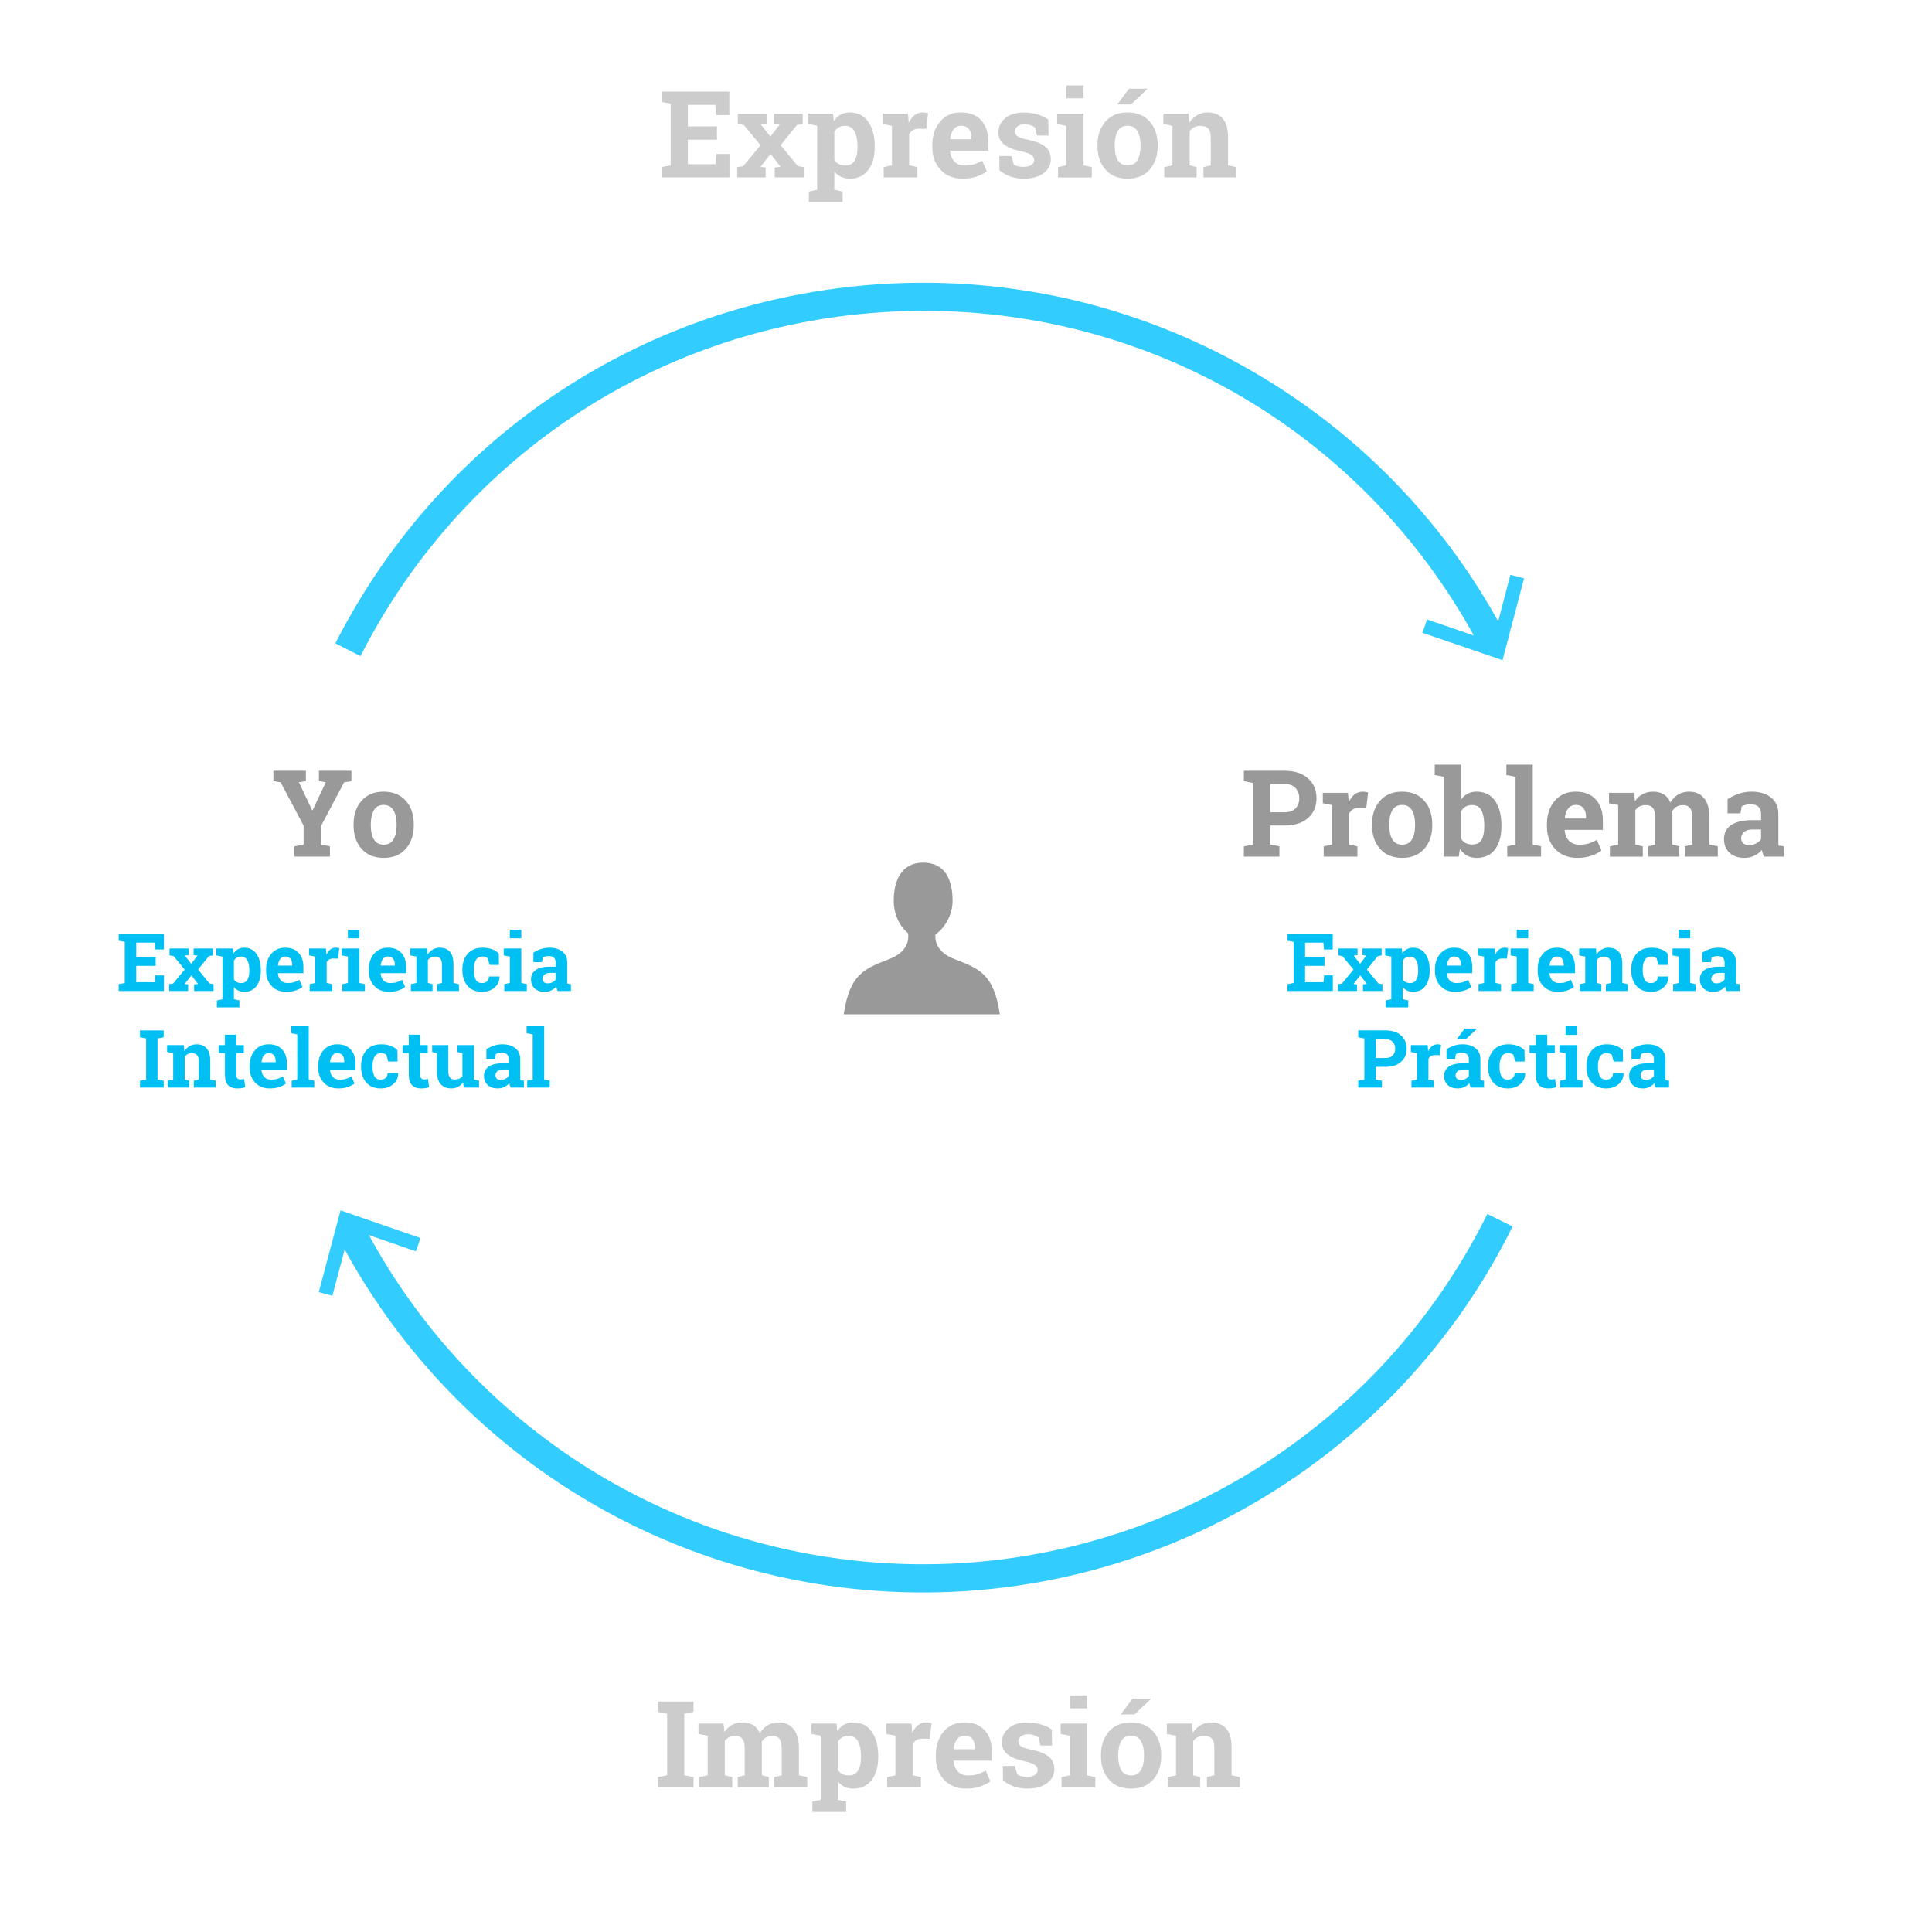 <?xml version="1.0" encoding="utf-8"?>
<!-- Generator: Adobe Illustrator 16.0.0, SVG Export Plug-In . SVG Version: 6.00 Build 0)  -->
<!DOCTYPE svg PUBLIC "-//W3C//DTD SVG 1.1//EN" "http://www.w3.org/Graphics/SVG/1.1/DTD/svg11.dtd">
<svg version="1.1" xmlns="http://www.w3.org/2000/svg" xmlns:xlink="http://www.w3.org/1999/xlink" x="0px" y="0px" width="480px"
	 height="480px" viewBox="0 0 480 480" enable-background="new 0 0 480 480" xml:space="preserve">
<g id="modelos_anteriores">
</g>
<g id="fondo">
</g>
<g id="exp-personal">
	<g>
		<g>
			<path fill="#33CCFF" d="M207.613,394.201c-53.547-7.136-100.076-40.222-124.461-88.503l6.248-3.156
				c23.344,46.219,67.883,77.89,119.139,84.721c66.52,8.864,131.215-25.554,160.986-85.647l6.273,3.107
				C344.695,367.504,277.105,403.462,207.613,394.201z"/>
			<g>
				<polygon fill="#33CCFF" points="79.197,321.024 82.58,321.929 87.016,305.251 103.326,310.894 104.469,307.582 84.604,300.714 
									"/>
			</g>
		</g>
		<g>
			<path fill="#33CCFF" d="M368.49,162.228c-29.688-57.725-90.6-90.76-155.184-84.162c-53.213,5.438-99.473,37.191-123.742,84.943
				l-6.24-3.171c25.354-49.886,73.678-83.056,129.271-88.735c33.369-3.409,66.463,3.345,95.703,19.53
				c28.572,15.814,51.537,39.464,66.416,68.392L368.49,162.228z"/>
			<g>
				<polygon fill="#33CCFF" points="378.643,143.692 375.254,142.798 370.873,159.491 354.543,153.901 353.414,157.218 
					373.301,164.021 				"/>
			</g>
		</g>
	</g>
	<g>
		<path fill="#CCCCCC" d="M178.124,34.701h-7.222v6.094h6.885l0.19-2.549h3.252v5.83h-16.875v-2.564l2.271-0.439V25.766
			l-2.271-0.439v-2.578h2.271H181.2v5.844h-3.281l-0.19-2.549h-6.826v5.361h7.222V34.701z"/>
		<path fill="#CCCCCC" d="M183.163,41.512l1.479-0.234l4.307-5.215l-4.16-5.01l-1.479-0.248v-2.578h7.134v2.475l-1.45,0.176
			l2.402,3.047l2.358-3.047l-1.479-0.176v-2.475h7.163v2.578l-1.436,0.248l-4.072,5.01l4.292,5.215l1.494,0.234v2.564h-7.251v-2.461
			l1.45-0.176l-2.461-3.193l-2.505,3.207l1.274,0.162v2.461h-7.061V41.512z"/>
		<path fill="#CCCCCC" d="M200.741,30.805v-2.578h6.211l0.205,1.846c0.469-0.684,1.03-1.211,1.685-1.582s1.416-0.557,2.285-0.557
			c1.963,0,3.486,0.766,4.57,2.299s1.626,3.551,1.626,6.051v0.307c0,2.344-0.542,4.229-1.626,5.654s-2.598,2.139-4.541,2.139
			c-0.83,0-1.567-0.153-2.212-0.461s-1.196-0.76-1.655-1.355v4.586l2.065,0.439v2.578h-8.394v-2.578l2.065-0.439V31.244
			L200.741,30.805z M213.045,36.283c0-1.494-0.249-2.705-0.747-3.633s-1.26-1.393-2.285-1.393c-0.645,0-1.194,0.133-1.648,0.396
			s-0.813,0.639-1.077,1.127v6.943c0.264,0.449,0.623,0.791,1.077,1.025s1.013,0.352,1.677,0.352c1.035,0,1.794-0.404,2.278-1.215
			s0.725-1.91,0.725-3.297V36.283z"/>
		<path fill="#CCCCCC" d="M219.549,41.512l2.051-0.439v-9.828l-2.271-0.439v-2.578h6.255l0.19,2.314
			c0.371-0.82,0.85-1.461,1.436-1.92s1.265-0.688,2.036-0.688c0.225,0,0.461,0.017,0.71,0.051s0.457,0.076,0.623,0.125l-0.454,3.896
			l-1.758-0.045c-0.625,0-1.143,0.123-1.553,0.367s-0.723,0.59-0.938,1.039v7.705l2.051,0.439v2.564h-8.379V41.512z"/>
		<path fill="#CCCCCC" d="M239.164,44.383c-2.285,0-4.111-0.732-5.479-2.197s-2.051-3.324-2.051-5.58V36.02
			c0-2.354,0.647-4.293,1.941-5.816s3.03-2.279,5.208-2.27c2.139,0,3.799,0.645,4.98,1.934s1.772,3.031,1.772,5.229v2.33h-9.463
			l-0.029,0.088c0.078,1.045,0.427,1.904,1.047,2.578s1.462,1.01,2.527,1.01c0.947,0,1.733-0.095,2.358-0.285s1.309-0.49,2.051-0.9
			l1.157,2.637c-0.654,0.518-1.501,0.951-2.542,1.303S240.443,44.383,239.164,44.383z M238.783,31.229
			c-0.791,0-1.416,0.303-1.875,0.908s-0.742,1.402-0.85,2.389l0.044,0.072h5.244v-0.381c0-0.908-0.212-1.633-0.637-2.175
			S239.642,31.229,238.783,31.229z"/>
		<path fill="#CCCCCC" d="M260.492,33.676h-2.871l-0.454-1.979c-0.293-0.234-0.662-0.43-1.106-0.586s-0.935-0.234-1.472-0.234
			c-0.752,0-1.348,0.169-1.787,0.506s-0.659,0.76-0.659,1.268c0,0.479,0.21,0.876,0.63,1.193s1.26,0.598,2.52,0.842
			c1.963,0.391,3.418,0.965,4.365,1.722s1.421,1.8,1.421,3.128c0,1.426-0.613,2.59-1.838,3.493s-2.839,1.354-4.841,1.354
			c-1.221,0-2.341-0.178-3.362-0.534s-1.926-0.866-2.717-1.53l-0.044-3.561h2.988l0.586,2.066c0.254,0.215,0.601,0.373,1.04,0.476
			s0.898,0.153,1.377,0.153c0.869,0,1.531-0.156,1.985-0.469s0.681-0.736,0.681-1.273c0-0.469-0.229-0.875-0.688-1.217
			s-1.304-0.645-2.534-0.908c-1.865-0.381-3.274-0.944-4.226-1.691s-1.428-1.766-1.428-3.055c0-1.328,0.547-2.473,1.641-3.435
			s2.651-1.442,4.673-1.442c1.23,0,2.395,0.166,3.494,0.498s1.96,0.756,2.585,1.273L260.492,33.676z"/>
		<path fill="#CCCCCC" d="M262.865,41.512l2.065-0.439v-9.828l-2.285-0.439v-2.578h6.562v12.846l2.051,0.439v2.564h-8.394V41.512z
			 M269.208,24.432h-4.277v-3.207h4.277V24.432z"/>
		<path fill="#CCCCCC" d="M272.665,36.004c0-2.363,0.662-4.299,1.985-5.808s3.152-2.263,5.486-2.263c2.344,0,4.177,0.752,5.5,2.256
			s1.985,3.441,1.985,5.814v0.309c0,2.383-0.662,4.323-1.985,5.822s-3.147,2.248-5.471,2.248c-2.354,0-4.192-0.749-5.515-2.248
			s-1.985-3.439-1.985-5.822V36.004z M276.942,36.312c0,1.445,0.254,2.604,0.762,3.479s1.328,1.311,2.461,1.311
			c1.104,0,1.912-0.439,2.424-1.318s0.769-2.035,0.769-3.471v-0.309c0-1.406-0.259-2.553-0.776-3.441s-1.333-1.334-2.446-1.334
			s-1.924,0.445-2.432,1.334s-0.762,2.035-0.762,3.441V36.312z M280.487,22.045h4.526l0.029,0.088L281,25.941h-3.428L280.487,22.045
			z"/>
		<path fill="#CCCCCC" d="M289.247,41.512l2.051-0.439v-9.828l-2.271-0.439v-2.578h6.255l0.19,2.27
			c0.527-0.811,1.177-1.439,1.948-1.889s1.636-0.674,2.593-0.674c1.602,0,2.852,0.502,3.75,1.508s1.348,2.584,1.348,4.732v6.898
			l2.051,0.439v2.564h-8.174v-2.564l1.831-0.439v-6.885c0-1.064-0.215-1.818-0.645-2.263s-1.079-0.667-1.948-0.667
			c-0.566,0-1.074,0.115-1.523,0.345s-0.825,0.554-1.128,0.974v8.496l1.729,0.439v2.564h-8.057V41.512z"/>
	</g>
	<g>
		<path fill="#999999" d="M75.995,194.08l-1.743,0.249l3.311,7.002h0.088l3.311-7.002l-1.729-0.249v-2.578h8.071v2.578l-1.816,0.293
			l-5.801,10.957v4.497l2.285,0.439v2.563h-8.833v-2.563l2.285-0.439v-4.717l-5.698-10.737l-1.802-0.293v-2.578h8.071V194.08z"/>
		<path fill="#999999" d="M87.845,204.759c0-2.363,0.662-4.3,1.985-5.808c1.323-1.51,3.152-2.264,5.486-2.264
			c2.344,0,4.177,0.752,5.5,2.256s1.985,3.442,1.985,5.815v0.308c0,2.383-0.662,4.324-1.985,5.822
			c-1.323,1.5-3.147,2.249-5.471,2.249c-2.354,0-4.192-0.749-5.515-2.249c-1.323-1.498-1.985-3.439-1.985-5.822V204.759z
			 M92.123,205.066c0,1.445,0.254,2.605,0.762,3.479c0.508,0.875,1.328,1.312,2.461,1.312c1.104,0,1.912-0.439,2.424-1.318
			s0.769-2.036,0.769-3.472v-0.308c0-1.406-0.259-2.554-0.776-3.442s-1.333-1.333-2.446-1.333s-1.924,0.444-2.432,1.333
			s-0.762,2.036-0.762,3.442V205.066z"/>
	</g>
	<g>
		<path fill="#999999" d="M319.187,191.502c2.441,0,4.368,0.627,5.779,1.883c1.411,1.254,2.117,2.897,2.117,4.929
			c0,2.041-0.706,3.682-2.117,4.922s-3.337,1.86-5.779,1.86h-3.604v4.731l2.285,0.439v2.563h-8.833v-2.563l2.271-0.439V194.52
			l-2.271-0.439v-2.578h2.271H319.187z M315.583,201.8h3.604c1.191,0,2.092-0.325,2.703-0.974c0.61-0.65,0.916-1.478,0.916-2.483
			c0-1.025-0.305-1.872-0.916-2.542c-0.61-0.668-1.511-1.003-2.703-1.003h-3.604V201.8z"/>
		<path fill="#999999" d="M328.869,210.267l2.051-0.439v-9.829l-2.271-0.439v-2.578h6.255l0.19,2.314
			c0.371-0.82,0.85-1.46,1.436-1.919s1.265-0.688,2.036-0.688c0.225,0,0.461,0.018,0.71,0.051c0.249,0.035,0.457,0.076,0.623,0.125
			l-0.454,3.896l-1.758-0.044c-0.625,0-1.143,0.122-1.553,0.366s-0.723,0.591-0.938,1.04v7.705l2.051,0.439v2.563h-8.379V210.267z"
			/>
		<path fill="#999999" d="M340.881,204.759c0-2.363,0.662-4.3,1.985-5.808c1.323-1.51,3.152-2.264,5.486-2.264
			c2.344,0,4.177,0.752,5.5,2.256s1.985,3.442,1.985,5.815v0.308c0,2.383-0.662,4.324-1.985,5.822
			c-1.323,1.5-3.147,2.249-5.471,2.249c-2.354,0-4.192-0.749-5.515-2.249c-1.323-1.498-1.985-3.439-1.985-5.822V204.759z
			 M345.158,205.066c0,1.445,0.254,2.605,0.762,3.479c0.508,0.875,1.328,1.312,2.461,1.312c1.104,0,1.912-0.439,2.424-1.318
			s0.769-2.036,0.769-3.472v-0.308c0-1.406-0.259-2.554-0.776-3.442s-1.333-1.333-2.446-1.333s-1.924,0.444-2.432,1.333
			s-0.762,2.036-0.762,3.442V205.066z"/>
		<path fill="#999999" d="M373.02,205.345c0,2.363-0.527,4.253-1.582,5.669s-2.578,2.124-4.57,2.124
			c-0.928,0-1.733-0.192-2.417-0.579c-0.684-0.385-1.26-0.944-1.729-1.677l-0.308,1.948h-3.691v-19.834l-2.271-0.439v-2.578h6.533
			v8.687c0.459-0.635,1.008-1.123,1.648-1.465s1.375-0.513,2.205-0.513c2.012,0,3.545,0.76,4.6,2.277
			c1.055,1.52,1.582,3.543,1.582,6.072V205.345z M368.757,205.037c0-1.543-0.227-2.766-0.681-3.67
			c-0.454-0.902-1.228-1.354-2.322-1.354c-0.664,0-1.226,0.14-1.685,0.417c-0.459,0.279-0.82,0.677-1.084,1.194v6.694
			c0.264,0.488,0.627,0.859,1.091,1.113s1.033,0.381,1.707,0.381c1.104,0,1.875-0.389,2.314-1.164
			c0.439-0.777,0.659-1.878,0.659-3.304V205.037z"/>
		<path fill="#999999" d="M374.25,192.557v-2.578h6.562v19.849l2.065,0.439v2.563h-8.408v-2.563l2.065-0.439v-16.831L374.25,192.557
			z"/>
		<path fill="#999999" d="M391.857,213.138c-2.285,0-4.111-0.732-5.479-2.197s-2.051-3.325-2.051-5.581v-0.586
			c0-2.354,0.647-4.292,1.941-5.815s3.03-2.28,5.208-2.271c2.139,0,3.799,0.645,4.98,1.934s1.772,3.032,1.772,5.229v2.329h-9.463
			l-0.029,0.088c0.078,1.045,0.427,1.904,1.047,2.578s1.462,1.011,2.527,1.011c0.947,0,1.733-0.095,2.358-0.286
			c0.625-0.189,1.309-0.49,2.051-0.9l1.157,2.637c-0.654,0.518-1.501,0.952-2.542,1.304S393.137,213.138,391.857,213.138z
			 M391.477,199.983c-0.791,0-1.416,0.303-1.875,0.908s-0.742,1.401-0.85,2.388l0.044,0.073h5.244v-0.381
			c0-0.908-0.212-1.634-0.637-2.175C392.978,200.254,392.336,199.983,391.477,199.983z"/>
		<path fill="#999999" d="M399.753,199.559v-2.578h6.255l0.176,2.095c0.508-0.762,1.145-1.351,1.912-1.765
			c0.766-0.416,1.652-0.623,2.658-0.623c1.016,0,1.885,0.225,2.607,0.674s1.27,1.128,1.641,2.036
			c0.488-0.85,1.123-1.514,1.904-1.992s1.699-0.718,2.754-0.718c1.562,0,2.795,0.539,3.699,1.619
			c0.902,1.078,1.354,2.722,1.354,4.929v6.592l2.065,0.439v2.563h-8.188v-2.563l1.846-0.439v-6.606c0-1.201-0.195-2.036-0.586-2.505
			s-0.972-0.703-1.743-0.703c-0.605,0-1.131,0.134-1.574,0.403c-0.445,0.268-0.799,0.642-1.062,1.12
			c0,0.186,0.005,0.345,0.015,0.476c0.01,0.133,0.015,0.267,0.015,0.403v7.412l1.729,0.439v2.563h-7.72v-2.563l1.729-0.439v-6.606
			c0-1.172-0.195-2-0.586-2.482c-0.391-0.484-0.977-0.726-1.758-0.726c-0.576,0-1.081,0.11-1.517,0.329
			c-0.434,0.221-0.793,0.53-1.076,0.931v8.555l1.846,0.439v2.563h-8.174v-2.563l2.065-0.439v-9.829L399.753,199.559z"/>
		<path fill="#999999" d="M438.249,212.83c-0.117-0.264-0.22-0.535-0.308-0.812c-0.088-0.279-0.156-0.56-0.205-0.843
			c-0.508,0.586-1.125,1.06-1.854,1.421c-0.727,0.361-1.56,0.542-2.497,0.542c-1.553,0-2.786-0.423-3.698-1.267
			c-0.914-0.846-1.37-1.995-1.37-3.45c0-1.484,0.596-2.632,1.787-3.442s2.939-1.216,5.244-1.216h2.183v-1.553
			c0-0.762-0.22-1.353-0.659-1.772s-1.089-0.63-1.948-0.63c-0.488,0-0.923,0.056-1.304,0.169c-0.381,0.111-0.688,0.246-0.923,0.402
			l-0.278,1.699h-3.223l0.015-3.516c0.781-0.527,1.678-0.972,2.688-1.333c1.012-0.361,2.112-0.542,3.304-0.542
			c1.963,0,3.558,0.48,4.782,1.443c1.227,0.961,1.839,2.331,1.839,4.108v6.548c0,0.244,0.003,0.474,0.007,0.688
			c0.006,0.215,0.022,0.42,0.052,0.615l1.304,0.176v2.563H438.249z M434.543,209.974c0.645,0,1.23-0.14,1.758-0.417
			c0.527-0.279,0.938-0.628,1.23-1.048v-2.417h-2.183c-0.908,0-1.597,0.213-2.065,0.637c-0.469,0.426-0.703,0.936-0.703,1.531
			c0,0.537,0.174,0.957,0.52,1.26C433.447,209.822,433.928,209.974,434.543,209.974z"/>
	</g>
	<g>
		<path fill="#00C0F3" d="M38.668,239.963h-4.814v4.062h4.59l0.127-1.699h2.168v3.887h-11.25v-1.709l1.514-0.293v-10.205
			l-1.514-0.293v-1.719h1.514h9.717v3.896h-2.188l-0.127-1.699h-4.551v3.574h4.814V239.963z"/>
		<path fill="#00C0F3" d="M42.027,244.504l0.986-0.156l2.871-3.477l-2.773-3.34l-0.986-0.166v-1.719h4.756v1.65l-0.967,0.117
			l1.602,2.031l1.572-2.031l-0.986-0.117v-1.65h4.775v1.719l-0.957,0.166l-2.715,3.34l2.861,3.477l0.996,0.156v1.709h-4.834v-1.641
			l0.967-0.117l-1.641-2.129l-1.67,2.139l0.85,0.107v1.641h-4.707V244.504z"/>
		<path fill="#00C0F3" d="M53.746,237.365v-1.719h4.141l0.137,1.23c0.312-0.455,0.687-0.807,1.123-1.055s0.944-0.371,1.523-0.371
			c1.309,0,2.324,0.512,3.047,1.533s1.084,2.367,1.084,4.033v0.205c0,1.562-0.361,2.818-1.084,3.77s-1.732,1.426-3.027,1.426
			c-0.553,0-1.045-0.103-1.475-0.308s-0.797-0.507-1.104-0.903v3.057l1.377,0.293v1.719h-5.596v-1.719l1.377-0.293v-10.605
			L53.746,237.365z M61.949,241.018c0-0.996-0.166-1.803-0.498-2.422s-0.84-0.928-1.523-0.928c-0.43,0-0.796,0.088-1.099,0.264
			s-0.542,0.426-0.718,0.752v4.629c0.176,0.299,0.415,0.527,0.718,0.684s0.675,0.234,1.118,0.234c0.69,0,1.196-0.27,1.519-0.811
			s0.483-1.273,0.483-2.197V241.018z"/>
		<path fill="#00C0F3" d="M71.129,246.418c-1.523,0-2.741-0.488-3.652-1.465s-1.367-2.217-1.367-3.721v-0.391
			c0-1.568,0.431-2.861,1.294-3.877s2.02-1.52,3.472-1.514c1.426,0,2.533,0.43,3.32,1.289s1.182,2.021,1.182,3.486v1.553h-6.309
			l-0.02,0.059c0.052,0.697,0.285,1.27,0.698,1.719s0.975,0.674,1.685,0.674c0.631,0,1.156-0.063,1.572-0.19
			s0.873-0.327,1.367-0.601l0.771,1.758c-0.436,0.346-1.001,0.635-1.694,0.869S71.982,246.418,71.129,246.418z M70.875,237.648
			c-0.527,0-0.944,0.201-1.25,0.605s-0.495,0.934-0.566,1.592l0.029,0.049h3.496v-0.254c0-0.605-0.142-1.089-0.425-1.45
			S71.448,237.648,70.875,237.648z"/>
		<path fill="#00C0F3" d="M76.939,244.504l1.367-0.293v-6.553l-1.514-0.293v-1.719h4.17l0.127,1.543
			c0.248-0.547,0.566-0.973,0.957-1.279s0.843-0.459,1.357-0.459c0.15,0,0.308,0.012,0.474,0.034s0.304,0.05,0.415,0.083
			l-0.303,2.598l-1.172-0.029c-0.417,0-0.762,0.082-1.035,0.244s-0.482,0.395-0.625,0.693v5.137l1.367,0.293v1.709h-5.586V244.504z"
			/>
		<path fill="#00C0F3" d="M85.055,244.504l1.377-0.293v-6.553l-1.523-0.293v-1.719h4.375v8.564l1.367,0.293v1.709h-5.596V244.504z
			 M89.283,233.117h-2.852v-2.139h2.852V233.117z"/>
		<path fill="#00C0F3" d="M96.646,246.418c-1.523,0-2.741-0.488-3.652-1.465s-1.367-2.217-1.367-3.721v-0.391
			c0-1.568,0.431-2.861,1.294-3.877s2.02-1.52,3.472-1.514c1.426,0,2.533,0.43,3.32,1.289s1.182,2.021,1.182,3.486v1.553h-6.309
			l-0.02,0.059c0.052,0.697,0.285,1.27,0.698,1.719s0.975,0.674,1.685,0.674c0.631,0,1.156-0.063,1.572-0.19
			s0.873-0.327,1.367-0.601l0.771,1.758c-0.436,0.346-1.001,0.635-1.694,0.869S97.5,246.418,96.646,246.418z M96.393,237.648
			c-0.527,0-0.944,0.201-1.25,0.605s-0.495,0.934-0.566,1.592l0.029,0.049h3.496v-0.254c0-0.605-0.142-1.089-0.425-1.45
			S96.965,237.648,96.393,237.648z"/>
		<path fill="#00C0F3" d="M102.086,244.504l1.367-0.293v-6.553l-1.514-0.293v-1.719h4.17l0.127,1.514
			c0.352-0.541,0.785-0.961,1.299-1.26s1.09-0.449,1.729-0.449c1.068,0,1.901,0.336,2.5,1.006s0.898,1.723,0.898,3.154v4.6
			l1.367,0.293v1.709h-5.449v-1.709l1.221-0.293v-4.59c0-0.709-0.143-1.213-0.43-1.509s-0.719-0.444-1.299-0.444
			c-0.377,0-0.716,0.076-1.016,0.229s-0.55,0.37-0.752,0.649v5.664l1.152,0.293v1.709h-5.371V244.504z"/>
		<path fill="#00C0F3" d="M119.801,244.23c0.508,0,0.915-0.148,1.221-0.444s0.459-0.692,0.459-1.187h2.578l0.029,0.059
			c0.026,1.068-0.375,1.961-1.201,2.681s-1.855,1.079-3.086,1.079c-1.576,0-2.79-0.498-3.643-1.494s-1.279-2.275-1.279-3.838v-0.293
			c0-1.557,0.438-2.836,1.313-3.838s2.124-1.504,3.745-1.504c0.853,0,1.618,0.127,2.295,0.381s1.24,0.611,1.689,1.074l0.039,2.822
			h-2.314l-0.469-1.65c-0.143-0.123-0.319-0.227-0.527-0.308s-0.446-0.122-0.713-0.122c-0.807,0-1.377,0.293-1.709,0.879
			s-0.498,1.342-0.498,2.266v0.293c0,0.943,0.153,1.704,0.459,2.28S119.033,244.23,119.801,244.23z"/>
		<path fill="#00C0F3" d="M125.289,244.504l1.377-0.293v-6.553l-1.523-0.293v-1.719h4.375v8.564l1.367,0.293v1.709h-5.596V244.504z
			 M129.518,233.117h-2.852v-2.139h2.852V233.117z"/>
		<path fill="#00C0F3" d="M138.551,246.213c-0.078-0.176-0.146-0.356-0.205-0.542s-0.104-0.372-0.137-0.562
			c-0.338,0.391-0.75,0.707-1.235,0.947s-1.04,0.361-1.665,0.361c-1.035,0-1.857-0.281-2.466-0.845s-0.913-1.329-0.913-2.3
			c0-0.99,0.397-1.754,1.191-2.295s1.959-0.811,3.496-0.811h1.455v-1.035c0-0.508-0.146-0.902-0.439-1.182s-0.726-0.42-1.299-0.42
			c-0.326,0-0.615,0.037-0.869,0.112s-0.459,0.165-0.615,0.269l-0.186,1.133h-2.148l0.01-2.344c0.521-0.352,1.118-0.648,1.792-0.889
			s1.408-0.361,2.202-0.361c1.309,0,2.372,0.32,3.188,0.962s1.226,1.554,1.226,2.739v4.365c0,0.162,0.001,0.316,0.005,0.459
			s0.015,0.279,0.034,0.41l0.869,0.117v1.709H138.551z M136.08,244.309c0.43,0,0.82-0.093,1.172-0.278s0.625-0.419,0.82-0.698
			v-1.611h-1.455c-0.605,0-1.064,0.142-1.377,0.425s-0.469,0.624-0.469,1.021c0,0.357,0.116,0.639,0.347,0.84
			S135.67,244.309,136.08,244.309z"/>
		<path fill="#00C0F3" d="M34.781,257.713v-1.719h5.889v1.719l-1.523,0.293v10.205l1.523,0.293v1.709h-5.889v-1.709l1.523-0.293
			v-10.205L34.781,257.713z"/>
		<path fill="#00C0F3" d="M41.666,268.504l1.367-0.293v-6.553l-1.514-0.293v-1.719h4.17l0.127,1.514
			c0.352-0.541,0.785-0.961,1.299-1.26s1.09-0.449,1.729-0.449c1.068,0,1.901,0.336,2.5,1.006s0.898,1.723,0.898,3.154v4.6
			l1.367,0.293v1.709H48.16v-1.709l1.221-0.293v-4.59c0-0.709-0.143-1.213-0.43-1.509s-0.719-0.444-1.299-0.444
			c-0.377,0-0.716,0.076-1.016,0.229s-0.55,0.37-0.752,0.649v5.664l1.152,0.293v1.709h-5.371V268.504z"/>
		<path fill="#00C0F3" d="M58.727,257.059v2.588h1.855v2.002h-1.855v5.381c0,0.41,0.084,0.703,0.254,0.879s0.397,0.264,0.684,0.264
			c0.195,0,0.366-0.008,0.513-0.024s0.311-0.044,0.493-0.083l0.244,2.061c-0.319,0.098-0.635,0.171-0.947,0.22
			s-0.651,0.073-1.016,0.073c-0.983,0-1.74-0.27-2.271-0.811s-0.796-1.396-0.796-2.568v-5.391h-1.553v-2.002h1.553v-2.588H58.727z"
			/>
		<path fill="#00C0F3" d="M67.037,270.418c-1.523,0-2.741-0.488-3.652-1.465s-1.367-2.217-1.367-3.721v-0.391
			c0-1.568,0.431-2.861,1.294-3.877s2.02-1.52,3.472-1.514c1.426,0,2.533,0.43,3.32,1.289s1.182,2.021,1.182,3.486v1.553h-6.309
			l-0.02,0.059c0.052,0.697,0.285,1.27,0.698,1.719s0.975,0.674,1.685,0.674c0.631,0,1.156-0.063,1.572-0.19
			s0.873-0.327,1.367-0.601l0.771,1.758c-0.436,0.346-1.001,0.635-1.694,0.869S67.89,270.418,67.037,270.418z M66.783,261.648
			c-0.527,0-0.944,0.201-1.25,0.605s-0.495,0.934-0.566,1.592l0.029,0.049h3.496v-0.254c0-0.605-0.142-1.089-0.425-1.45
			S67.356,261.648,66.783,261.648z"/>
		<path fill="#00C0F3" d="M72.33,256.697v-1.719h4.375v13.232l1.377,0.293v1.709h-5.605v-1.709l1.377-0.293V256.99L72.33,256.697z"
			/>
		<path fill="#00C0F3" d="M84.068,270.418c-1.523,0-2.741-0.488-3.652-1.465s-1.367-2.217-1.367-3.721v-0.391
			c0-1.568,0.431-2.861,1.294-3.877s2.02-1.52,3.472-1.514c1.426,0,2.533,0.43,3.32,1.289s1.182,2.021,1.182,3.486v1.553h-6.309
			l-0.02,0.059c0.052,0.697,0.285,1.27,0.698,1.719s0.975,0.674,1.685,0.674c0.631,0,1.156-0.063,1.572-0.19
			s0.873-0.327,1.367-0.601l0.771,1.758c-0.436,0.346-1.001,0.635-1.694,0.869S84.921,270.418,84.068,270.418z M83.814,261.648
			c-0.527,0-0.944,0.201-1.25,0.605s-0.495,0.934-0.566,1.592l0.029,0.049h3.496v-0.254c0-0.605-0.142-1.089-0.425-1.45
			S84.387,261.648,83.814,261.648z"/>
		<path fill="#00C0F3" d="M94.625,268.23c0.508,0,0.915-0.148,1.221-0.444s0.459-0.692,0.459-1.187h2.578l0.029,0.059
			c0.026,1.068-0.375,1.961-1.201,2.681s-1.855,1.079-3.086,1.079c-1.576,0-2.79-0.498-3.643-1.494s-1.279-2.275-1.279-3.838v-0.293
			c0-1.557,0.438-2.836,1.313-3.838s2.124-1.504,3.745-1.504c0.853,0,1.618,0.127,2.295,0.381s1.24,0.611,1.689,1.074l0.039,2.822
			h-2.314l-0.469-1.65c-0.143-0.123-0.319-0.227-0.527-0.308s-0.446-0.122-0.713-0.122c-0.807,0-1.377,0.293-1.709,0.879
			s-0.498,1.342-0.498,2.266v0.293c0,0.943,0.153,1.704,0.459,2.28S93.857,268.23,94.625,268.23z"/>
		<path fill="#00C0F3" d="M104.41,257.059v2.588h1.855v2.002h-1.855v5.381c0,0.41,0.084,0.703,0.254,0.879s0.397,0.264,0.684,0.264
			c0.195,0,0.366-0.008,0.513-0.024s0.311-0.044,0.493-0.083l0.244,2.061c-0.319,0.098-0.635,0.171-0.947,0.22
			s-0.651,0.073-1.016,0.073c-0.983,0-1.74-0.27-2.271-0.811s-0.796-1.396-0.796-2.568v-5.391h-1.553v-2.002h1.553v-2.588H104.41z"
			/>
		<path fill="#00C0F3" d="M115.055,268.875c-0.338,0.494-0.757,0.875-1.255,1.143s-1.066,0.4-1.704,0.4
			c-1.113,0-1.986-0.356-2.617-1.069s-0.947-1.821-0.947-3.325v-4.365l-1.162-0.293v-1.719h1.162h2.852v6.396
			c0,0.768,0.128,1.32,0.386,1.655s0.64,0.503,1.147,0.503c0.449,0,0.838-0.073,1.167-0.22s0.597-0.356,0.806-0.63v-5.693
			l-1.25-0.293v-1.719h1.25h2.852v8.564l1.279,0.293v1.709h-3.779L115.055,268.875z"/>
		<path fill="#00C0F3" d="M126.871,270.213c-0.078-0.176-0.146-0.356-0.205-0.542s-0.104-0.372-0.137-0.562
			c-0.338,0.391-0.75,0.707-1.235,0.947s-1.04,0.361-1.665,0.361c-1.035,0-1.857-0.281-2.466-0.845s-0.913-1.329-0.913-2.3
			c0-0.99,0.397-1.754,1.191-2.295s1.959-0.811,3.496-0.811h1.455v-1.035c0-0.508-0.146-0.902-0.439-1.182s-0.726-0.42-1.299-0.42
			c-0.326,0-0.615,0.037-0.869,0.112s-0.459,0.165-0.615,0.269l-0.186,1.133h-2.148l0.01-2.344c0.521-0.352,1.118-0.648,1.792-0.889
			s1.408-0.361,2.202-0.361c1.309,0,2.372,0.32,3.188,0.962s1.226,1.554,1.226,2.739v4.365c0,0.162,0.001,0.316,0.005,0.459
			s0.015,0.279,0.034,0.41l0.869,0.117v1.709H126.871z M124.4,268.309c0.43,0,0.82-0.093,1.172-0.278s0.625-0.419,0.82-0.698v-1.611
			h-1.455c-0.605,0-1.064,0.142-1.377,0.425s-0.469,0.624-0.469,1.021c0,0.357,0.116,0.639,0.347,0.84S123.99,268.309,124.4,268.309
			z"/>
		<path fill="#00C0F3" d="M130.826,256.697v-1.719h4.375v13.232l1.377,0.293v1.709h-5.605v-1.709l1.377-0.293V256.99
			L130.826,256.697z"/>
	</g>
	<g>
		<path fill="#00C0F3" d="M329.064,239.963h-4.814v4.062h4.59l0.127-1.699h2.168v3.887h-11.25v-1.709l1.514-0.293v-10.205
			l-1.514-0.293v-1.719h1.514h9.717v3.896h-2.188l-0.127-1.699h-4.551v3.574h4.814V239.963z"/>
		<path fill="#00C0F3" d="M332.424,244.504l0.986-0.156l2.871-3.477l-2.773-3.34l-0.986-0.166v-1.719h4.756v1.65l-0.967,0.117
			l1.602,2.031l1.572-2.031l-0.986-0.117v-1.65h4.775v1.719l-0.957,0.166l-2.715,3.34l2.861,3.477l0.996,0.156v1.709h-4.834v-1.641
			l0.967-0.117l-1.641-2.129l-1.67,2.139l0.85,0.107v1.641h-4.707V244.504z"/>
		<path fill="#00C0F3" d="M344.143,237.365v-1.719h4.141l0.137,1.23c0.312-0.455,0.687-0.807,1.123-1.055s0.944-0.371,1.523-0.371
			c1.309,0,2.324,0.512,3.047,1.533s1.084,2.367,1.084,4.033v0.205c0,1.562-0.361,2.818-1.084,3.77s-1.732,1.426-3.027,1.426
			c-0.553,0-1.045-0.103-1.475-0.308s-0.797-0.507-1.104-0.903v3.057l1.377,0.293v1.719h-5.596v-1.719l1.377-0.293v-10.605
			L344.143,237.365z M352.346,241.018c0-0.996-0.166-1.803-0.498-2.422s-0.84-0.928-1.523-0.928c-0.43,0-0.796,0.088-1.099,0.264
			s-0.542,0.426-0.718,0.752v4.629c0.176,0.299,0.415,0.527,0.718,0.684s0.675,0.234,1.118,0.234c0.69,0,1.196-0.27,1.519-0.811
			s0.483-1.273,0.483-2.197V241.018z"/>
		<path fill="#00C0F3" d="M361.525,246.418c-1.523,0-2.741-0.488-3.652-1.465s-1.367-2.217-1.367-3.721v-0.391
			c0-1.568,0.431-2.861,1.294-3.877s2.02-1.52,3.472-1.514c1.426,0,2.533,0.43,3.32,1.289s1.182,2.021,1.182,3.486v1.553h-6.309
			l-0.02,0.059c0.052,0.697,0.285,1.27,0.698,1.719s0.975,0.674,1.685,0.674c0.631,0,1.156-0.063,1.572-0.19
			s0.873-0.327,1.367-0.601l0.771,1.758c-0.436,0.346-1.001,0.635-1.694,0.869S362.378,246.418,361.525,246.418z M361.271,237.648
			c-0.527,0-0.944,0.201-1.25,0.605s-0.495,0.934-0.566,1.592l0.029,0.049h3.496v-0.254c0-0.605-0.142-1.089-0.425-1.45
			S361.844,237.648,361.271,237.648z"/>
		<path fill="#00C0F3" d="M367.336,244.504l1.367-0.293v-6.553l-1.514-0.293v-1.719h4.17l0.127,1.543
			c0.248-0.547,0.566-0.973,0.957-1.279s0.843-0.459,1.357-0.459c0.15,0,0.308,0.012,0.474,0.034s0.304,0.05,0.415,0.083
			l-0.303,2.598l-1.172-0.029c-0.417,0-0.762,0.082-1.035,0.244s-0.482,0.395-0.625,0.693v5.137l1.367,0.293v1.709h-5.586V244.504z"
			/>
		<path fill="#00C0F3" d="M375.451,244.504l1.377-0.293v-6.553l-1.523-0.293v-1.719h4.375v8.564l1.367,0.293v1.709h-5.596V244.504z
			 M379.68,233.117h-2.852v-2.139h2.852V233.117z"/>
		<path fill="#00C0F3" d="M387.043,246.418c-1.523,0-2.741-0.488-3.652-1.465s-1.367-2.217-1.367-3.721v-0.391
			c0-1.568,0.431-2.861,1.294-3.877s2.02-1.52,3.472-1.514c1.426,0,2.533,0.43,3.32,1.289s1.182,2.021,1.182,3.486v1.553h-6.309
			l-0.02,0.059c0.052,0.697,0.285,1.27,0.698,1.719s0.975,0.674,1.685,0.674c0.631,0,1.156-0.063,1.572-0.19
			s0.873-0.327,1.367-0.601l0.771,1.758c-0.436,0.346-1.001,0.635-1.694,0.869S387.896,246.418,387.043,246.418z M386.789,237.648
			c-0.527,0-0.944,0.201-1.25,0.605s-0.495,0.934-0.566,1.592l0.029,0.049h3.496v-0.254c0-0.605-0.142-1.089-0.425-1.45
			S387.362,237.648,386.789,237.648z"/>
		<path fill="#00C0F3" d="M392.482,244.504l1.367-0.293v-6.553l-1.514-0.293v-1.719h4.17l0.127,1.514
			c0.352-0.541,0.785-0.961,1.299-1.26s1.09-0.449,1.729-0.449c1.068,0,1.9,0.336,2.5,1.006s0.898,1.723,0.898,3.154v4.6
			l1.367,0.293v1.709h-5.449v-1.709l1.221-0.293v-4.59c0-0.709-0.143-1.213-0.43-1.509s-0.719-0.444-1.299-0.444
			c-0.377,0-0.716,0.076-1.016,0.229s-0.55,0.37-0.752,0.649v5.664l1.152,0.293v1.709h-5.371V244.504z"/>
		<path fill="#00C0F3" d="M410.197,244.23c0.508,0,0.914-0.148,1.221-0.444s0.459-0.692,0.459-1.187h2.578l0.029,0.059
			c0.025,1.068-0.375,1.961-1.201,2.681s-1.855,1.079-3.086,1.079c-1.576,0-2.789-0.498-3.643-1.494s-1.279-2.275-1.279-3.838
			v-0.293c0-1.557,0.438-2.836,1.313-3.838s2.124-1.504,3.745-1.504c0.854,0,1.617,0.127,2.295,0.381s1.24,0.611,1.689,1.074
			l0.039,2.822h-2.314l-0.469-1.65c-0.143-0.123-0.318-0.227-0.527-0.308s-0.445-0.122-0.713-0.122
			c-0.807,0-1.377,0.293-1.709,0.879s-0.498,1.342-0.498,2.266v0.293c0,0.943,0.152,1.704,0.459,2.28S409.43,244.23,410.197,244.23z
			"/>
		<path fill="#00C0F3" d="M415.686,244.504l1.377-0.293v-6.553l-1.523-0.293v-1.719h4.375v8.564l1.367,0.293v1.709h-5.596V244.504z
			 M419.914,233.117h-2.852v-2.139h2.852V233.117z"/>
		<path fill="#00C0F3" d="M428.947,246.213c-0.078-0.176-0.146-0.356-0.205-0.542s-0.104-0.372-0.137-0.562
			c-0.338,0.391-0.75,0.707-1.235,0.947s-1.04,0.361-1.665,0.361c-1.035,0-1.857-0.281-2.466-0.845s-0.913-1.329-0.913-2.3
			c0-0.99,0.396-1.754,1.191-2.295s1.959-0.811,3.496-0.811h1.455v-1.035c0-0.508-0.146-0.902-0.439-1.182s-0.727-0.42-1.299-0.42
			c-0.326,0-0.615,0.037-0.869,0.112s-0.459,0.165-0.615,0.269l-0.186,1.133h-2.148l0.01-2.344c0.521-0.352,1.118-0.648,1.792-0.889
			s1.407-0.361,2.202-0.361c1.309,0,2.371,0.32,3.188,0.962s1.226,1.554,1.226,2.739v4.365c0,0.162,0.002,0.316,0.005,0.459
			s0.015,0.279,0.034,0.41l0.869,0.117v1.709H428.947z M426.477,244.309c0.43,0,0.82-0.093,1.172-0.278s0.625-0.419,0.82-0.698
			v-1.611h-1.455c-0.605,0-1.064,0.142-1.377,0.425s-0.469,0.624-0.469,1.021c0,0.357,0.115,0.639,0.347,0.84
			S426.066,244.309,426.477,244.309z"/>
		<path fill="#00C0F3" d="M344.221,255.994c1.627,0,2.912,0.418,3.853,1.255s1.411,1.933,1.411,3.286
			c0,1.361-0.47,2.455-1.411,3.281s-2.225,1.24-3.853,1.24h-2.402v3.154l1.523,0.293v1.709h-5.889v-1.709l1.514-0.293v-10.205
			l-1.514-0.293v-1.719h1.514H344.221z M341.818,262.859h2.402c0.794,0,1.395-0.217,1.802-0.649s0.61-0.985,0.61-1.655
			c0-0.684-0.204-1.248-0.61-1.694s-1.007-0.669-1.802-0.669h-2.402V262.859z"/>
		<path fill="#00C0F3" d="M350.676,268.504l1.367-0.293v-6.553l-1.514-0.293v-1.719h4.17l0.127,1.543
			c0.248-0.547,0.566-0.973,0.957-1.279s0.843-0.459,1.357-0.459c0.15,0,0.308,0.012,0.474,0.034s0.304,0.05,0.415,0.083
			l-0.303,2.598l-1.172-0.029c-0.417,0-0.762,0.082-1.035,0.244s-0.482,0.395-0.625,0.693v5.137l1.367,0.293v1.709h-5.586V268.504z"
			/>
		<path fill="#00C0F3" d="M365.412,270.213c-0.078-0.176-0.146-0.356-0.205-0.542s-0.104-0.372-0.137-0.562
			c-0.338,0.391-0.75,0.707-1.235,0.947s-1.04,0.361-1.665,0.361c-1.035,0-1.857-0.281-2.466-0.845s-0.913-1.329-0.913-2.3
			c0-0.99,0.397-1.754,1.191-2.295s1.959-0.811,3.496-0.811h1.455v-1.035c0-0.508-0.146-0.902-0.439-1.182s-0.726-0.42-1.299-0.42
			c-0.326,0-0.615,0.037-0.869,0.112s-0.459,0.165-0.615,0.269l-0.186,1.133h-2.148l0.01-2.344c0.521-0.352,1.118-0.648,1.792-0.889
			s1.408-0.361,2.202-0.361c1.309,0,2.372,0.32,3.188,0.962s1.226,1.554,1.226,2.739v4.365c0,0.162,0.001,0.316,0.005,0.459
			s0.015,0.279,0.034,0.41l0.869,0.117v1.709H365.412z M362.941,268.309c0.43,0,0.82-0.093,1.172-0.278s0.625-0.419,0.82-0.698
			v-1.611h-1.455c-0.605,0-1.064,0.142-1.377,0.425s-0.469,0.624-0.469,1.021c0,0.357,0.116,0.639,0.347,0.84
			S362.531,268.309,362.941,268.309z M363.898,255.545h3.018l0.02,0.059l-2.695,2.539h-2.285L363.898,255.545z"/>
		<path fill="#00C0F3" d="M374.631,268.23c0.508,0,0.915-0.148,1.221-0.444s0.459-0.692,0.459-1.187h2.578l0.029,0.059
			c0.026,1.068-0.375,1.961-1.201,2.681s-1.855,1.079-3.086,1.079c-1.576,0-2.79-0.498-3.643-1.494s-1.279-2.275-1.279-3.838v-0.293
			c0-1.557,0.438-2.836,1.313-3.838s2.124-1.504,3.745-1.504c0.853,0,1.618,0.127,2.295,0.381s1.24,0.611,1.689,1.074l0.039,2.822
			h-2.314l-0.469-1.65c-0.143-0.123-0.319-0.227-0.527-0.308s-0.446-0.122-0.713-0.122c-0.807,0-1.377,0.293-1.709,0.879
			s-0.498,1.342-0.498,2.266v0.293c0,0.943,0.153,1.704,0.459,2.28S373.863,268.23,374.631,268.23z"/>
		<path fill="#00C0F3" d="M384.416,257.059v2.588h1.855v2.002h-1.855v5.381c0,0.41,0.084,0.703,0.254,0.879s0.397,0.264,0.684,0.264
			c0.195,0,0.366-0.008,0.513-0.024s0.311-0.044,0.493-0.083l0.244,2.061c-0.319,0.098-0.635,0.171-0.947,0.22
			s-0.651,0.073-1.016,0.073c-0.983,0-1.74-0.27-2.271-0.811s-0.796-1.396-0.796-2.568v-5.391h-1.553v-2.002h1.553v-2.588H384.416z"
			/>
		<path fill="#00C0F3" d="M387.58,268.504l1.377-0.293v-6.553l-1.523-0.293v-1.719h4.375v8.564l1.367,0.293v1.709h-5.596V268.504z
			 M391.809,257.117h-2.852v-2.139h2.852V257.117z"/>
		<path fill="#00C0F3" d="M399.074,268.23c0.508,0,0.915-0.148,1.221-0.444s0.459-0.692,0.459-1.187h2.578l0.029,0.059
			c0.025,1.068-0.375,1.961-1.201,2.681s-1.855,1.079-3.086,1.079c-1.576,0-2.79-0.498-3.643-1.494s-1.279-2.275-1.279-3.838v-0.293
			c0-1.557,0.438-2.836,1.313-3.838s2.124-1.504,3.745-1.504c0.853,0,1.618,0.127,2.295,0.381c0.678,0.254,1.24,0.611,1.689,1.074
			l0.039,2.822h-2.314l-0.469-1.65c-0.143-0.123-0.319-0.227-0.527-0.308s-0.446-0.122-0.713-0.122
			c-0.807,0-1.377,0.293-1.709,0.879s-0.498,1.342-0.498,2.266v0.293c0,0.943,0.153,1.704,0.459,2.28S398.306,268.23,399.074,268.23
			z"/>
		<path fill="#00C0F3" d="M411.379,270.213c-0.078-0.176-0.146-0.356-0.205-0.542s-0.104-0.372-0.137-0.562
			c-0.338,0.391-0.75,0.707-1.235,0.947s-1.04,0.361-1.665,0.361c-1.035,0-1.857-0.281-2.466-0.845s-0.913-1.329-0.913-2.3
			c0-0.99,0.396-1.754,1.191-2.295s1.959-0.811,3.496-0.811h1.455v-1.035c0-0.508-0.146-0.902-0.439-1.182s-0.727-0.42-1.299-0.42
			c-0.326,0-0.615,0.037-0.869,0.112s-0.459,0.165-0.615,0.269l-0.186,1.133h-2.148l0.01-2.344c0.521-0.352,1.118-0.648,1.792-0.889
			s1.407-0.361,2.202-0.361c1.309,0,2.371,0.32,3.188,0.962s1.226,1.554,1.226,2.739v4.365c0,0.162,0.002,0.316,0.005,0.459
			s0.015,0.279,0.034,0.41l0.869,0.117v1.709H411.379z M408.908,268.309c0.43,0,0.82-0.093,1.172-0.278s0.625-0.419,0.82-0.698
			v-1.611h-1.455c-0.605,0-1.064,0.142-1.377,0.425s-0.469,0.624-0.469,1.021c0,0.357,0.115,0.639,0.347,0.84
			S408.498,268.309,408.908,268.309z"/>
	</g>
	<g>
		<path fill="#CCCCCC" d="M163.468,425.326v-2.578h8.833v2.578l-2.285,0.439v15.307l2.285,0.439v2.564h-8.833v-2.564l2.285-0.439
			v-15.307L163.468,425.326z"/>
		<path fill="#CCCCCC" d="M173.531,430.805v-2.578h6.255l0.176,2.094c0.508-0.762,1.145-1.35,1.912-1.765s1.653-0.622,2.659-0.622
			c1.016,0,1.885,0.225,2.607,0.674s1.27,1.127,1.641,2.035c0.488-0.85,1.123-1.514,1.904-1.992s1.699-0.717,2.754-0.717
			c1.562,0,2.795,0.539,3.699,1.618s1.355,2.722,1.355,4.929v6.592l2.065,0.439v2.564h-8.188v-2.564l1.846-0.439v-6.605
			c0-1.201-0.195-2.037-0.586-2.506s-0.972-0.703-1.743-0.703c-0.605,0-1.13,0.135-1.575,0.403s-0.798,0.642-1.062,1.12
			c0,0.186,0.005,0.345,0.015,0.477s0.015,0.266,0.015,0.402v7.412l1.729,0.439v2.564h-7.72v-2.564l1.729-0.439v-6.605
			c0-1.172-0.195-2-0.586-2.483s-0.977-0.726-1.758-0.726c-0.576,0-1.082,0.11-1.516,0.33s-0.793,0.529-1.077,0.93v8.555
			l1.846,0.439v2.564h-8.174v-2.564l2.065-0.439v-9.828L173.531,430.805z"/>
		<path fill="#CCCCCC" d="M201.612,430.805v-2.578h6.211l0.205,1.846c0.469-0.684,1.03-1.211,1.685-1.582s1.416-0.557,2.285-0.557
			c1.963,0,3.486,0.766,4.57,2.299s1.626,3.551,1.626,6.051v0.307c0,2.344-0.542,4.229-1.626,5.654s-2.598,2.139-4.541,2.139
			c-0.83,0-1.567-0.153-2.212-0.461s-1.196-0.76-1.655-1.355v4.586l2.065,0.439v2.578h-8.394v-2.578l2.065-0.439v-15.908
			L201.612,430.805z M213.917,436.283c0-1.494-0.249-2.705-0.747-3.633s-1.26-1.393-2.285-1.393c-0.645,0-1.194,0.133-1.648,0.396
			s-0.813,0.639-1.077,1.127v6.943c0.264,0.449,0.623,0.791,1.077,1.025s1.013,0.352,1.677,0.352c1.035,0,1.794-0.404,2.278-1.215
			s0.725-1.91,0.725-3.297V436.283z"/>
		<path fill="#CCCCCC" d="M220.421,441.512l2.051-0.439v-9.828l-2.271-0.439v-2.578h6.255l0.19,2.314
			c0.371-0.82,0.85-1.461,1.436-1.92s1.265-0.688,2.036-0.688c0.225,0,0.461,0.017,0.71,0.051s0.457,0.076,0.623,0.125l-0.454,3.896
			l-1.758-0.045c-0.625,0-1.143,0.123-1.553,0.367s-0.723,0.59-0.938,1.039v7.705l2.051,0.439v2.564h-8.379V441.512z"/>
		<path fill="#CCCCCC" d="M240.035,444.383c-2.285,0-4.111-0.732-5.479-2.197s-2.051-3.324-2.051-5.58v-0.586
			c0-2.354,0.647-4.293,1.941-5.816s3.03-2.279,5.208-2.27c2.139,0,3.799,0.645,4.98,1.934s1.772,3.031,1.772,5.229v2.33h-9.463
			l-0.029,0.088c0.078,1.045,0.427,1.904,1.047,2.578s1.462,1.01,2.527,1.01c0.947,0,1.733-0.095,2.358-0.285s1.309-0.49,2.051-0.9
			l1.157,2.637c-0.654,0.518-1.501,0.951-2.542,1.303S241.314,444.383,240.035,444.383z M239.654,431.229
			c-0.791,0-1.416,0.303-1.875,0.908s-0.742,1.402-0.85,2.389l0.044,0.072h5.244v-0.381c0-0.908-0.212-1.633-0.637-2.175
			S240.514,431.229,239.654,431.229z"/>
		<path fill="#CCCCCC" d="M261.363,433.676h-2.871l-0.454-1.979c-0.293-0.234-0.662-0.43-1.106-0.586s-0.935-0.234-1.472-0.234
			c-0.752,0-1.348,0.169-1.787,0.506s-0.659,0.76-0.659,1.268c0,0.479,0.21,0.876,0.63,1.193s1.26,0.598,2.52,0.842
			c1.963,0.391,3.418,0.965,4.365,1.722s1.421,1.8,1.421,3.128c0,1.426-0.613,2.59-1.838,3.493s-2.839,1.354-4.841,1.354
			c-1.221,0-2.341-0.178-3.362-0.534s-1.926-0.866-2.717-1.53l-0.044-3.561h2.988l0.586,2.066c0.254,0.215,0.601,0.373,1.04,0.476
			s0.898,0.153,1.377,0.153c0.869,0,1.531-0.156,1.985-0.469s0.681-0.736,0.681-1.273c0-0.469-0.229-0.875-0.688-1.217
			s-1.304-0.645-2.534-0.908c-1.865-0.381-3.274-0.944-4.226-1.691s-1.428-1.766-1.428-3.055c0-1.328,0.547-2.473,1.641-3.435
			s2.651-1.442,4.673-1.442c1.23,0,2.395,0.166,3.494,0.498s1.96,0.756,2.585,1.273L261.363,433.676z"/>
		<path fill="#CCCCCC" d="M263.736,441.512l2.065-0.439v-9.828l-2.285-0.439v-2.578h6.562v12.846l2.051,0.439v2.564h-8.394V441.512z
			 M270.079,424.432h-4.277v-3.207h4.277V424.432z"/>
		<path fill="#CCCCCC" d="M273.536,436.004c0-2.363,0.662-4.299,1.985-5.808s3.152-2.263,5.486-2.263c2.344,0,4.177,0.752,5.5,2.256
			s1.985,3.441,1.985,5.814v0.309c0,2.383-0.662,4.323-1.985,5.822s-3.147,2.248-5.471,2.248c-2.354,0-4.192-0.749-5.515-2.248
			s-1.985-3.439-1.985-5.822V436.004z M277.813,436.312c0,1.445,0.254,2.604,0.762,3.479s1.328,1.311,2.461,1.311
			c1.104,0,1.912-0.439,2.424-1.318s0.769-2.035,0.769-3.471v-0.309c0-1.406-0.259-2.553-0.776-3.441s-1.333-1.334-2.446-1.334
			s-1.924,0.445-2.432,1.334s-0.762,2.035-0.762,3.441V436.312z M281.358,422.045h4.526l0.029,0.088l-4.043,3.809h-3.428
			L281.358,422.045z"/>
		<path fill="#CCCCCC" d="M290.118,441.512l2.051-0.439v-9.828l-2.271-0.439v-2.578h6.255l0.19,2.27
			c0.527-0.811,1.177-1.439,1.948-1.889s1.636-0.674,2.593-0.674c1.602,0,2.852,0.502,3.75,1.508s1.348,2.584,1.348,4.732v6.898
			l2.051,0.439v2.564h-8.174v-2.564l1.831-0.439v-6.885c0-1.064-0.215-1.818-0.645-2.263s-1.079-0.667-1.948-0.667
			c-0.566,0-1.074,0.115-1.523,0.345s-0.825,0.554-1.128,0.974v8.496l1.729,0.439v2.564h-8.057V441.512z"/>
	</g>
	<path fill="#999999" d="M237.121,238.276c-4.14-1.596-4.854-4.179-4.718-6.104c2.266-1.602,4.263-4.736,4.263-8.361
		c0-5.246-1.859-9.493-7.309-9.493c-5.271,0-7.307,4.257-7.307,9.503c0,3.393,1.503,6.365,3.57,8.046
		c0.228,1.966-0.339,4.74-4.695,6.419c-6.211,2.396-9.825,3.715-11.297,13.715h19.405h19.376
		C246.939,242,243.332,240.673,237.121,238.276z"/>
</g>
<g id="tema-territorio-personas">
</g>
<g id="similitud">
</g>
<g id="integracion">
</g>
<g id="coordinacion">
</g>
<g id="colectividad">
</g>
</svg>
